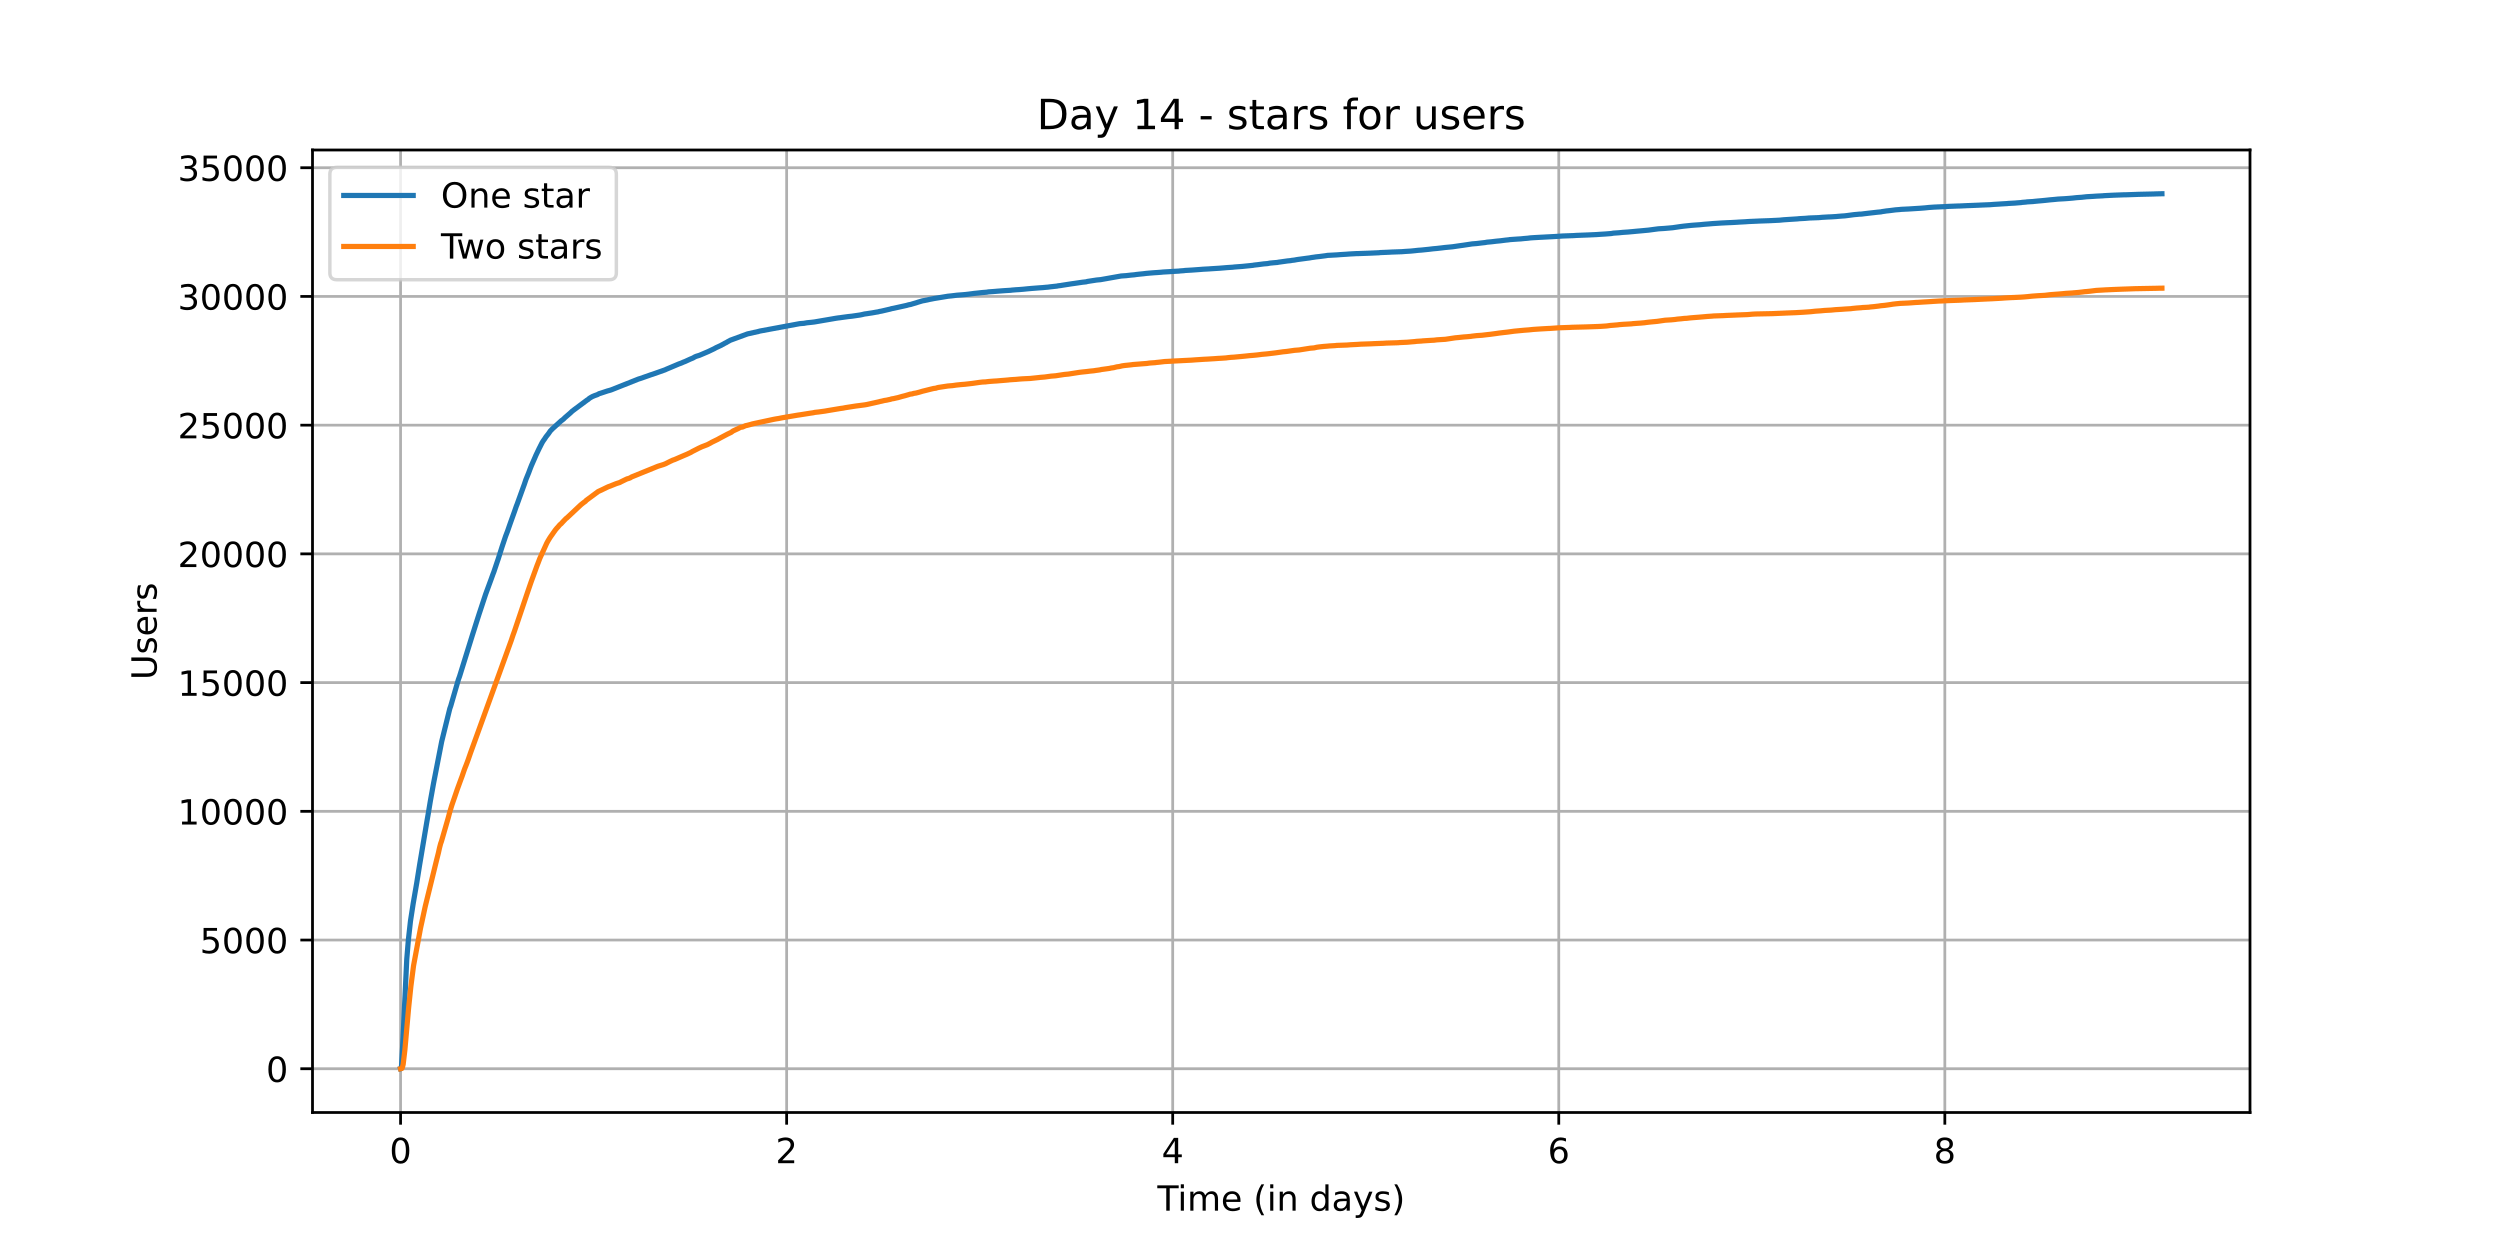 <?xml version="1.0" encoding="utf-8" standalone="no"?>
<!DOCTYPE svg PUBLIC "-//W3C//DTD SVG 1.1//EN"
  "http://www.w3.org/Graphics/SVG/1.1/DTD/svg11.dtd">
<!-- Created with matplotlib (https://matplotlib.org/) -->
<svg height="360pt" version="1.1" viewBox="0 0 720 360" width="720pt" xmlns="http://www.w3.org/2000/svg" xmlns:xlink="http://www.w3.org/1999/xlink">
 <defs>
  <style type="text/css">*{stroke-linecap:butt;stroke-linejoin:round;}</style>
 </defs>
 <g id="figure_1">
  <g id="patch_1">
   <path d="M 0 360 
L 720 360 
L 720 0 
L 0 0 
z
" style="fill:#ffffff;"/>
  </g>
  <g id="axes_1">
   <g id="patch_2">
    <path d="M 90 320.4 
L 648 320.4 
L 648 43.2 
L 90 43.2 
z
" style="fill:#ffffff;"/>
   </g>
   <g id="matplotlib.axis_1">
    <g id="xtick_1">
     <g id="line2d_1">
      <path clip-path="url(#pa6fd922690)" d="M 115.364 320.4 
L 115.364 43.2 
" style="fill:none;stroke:#b0b0b0;stroke-linecap:square;stroke-width:0.8;"/>
     </g>
     <g id="line2d_2">
      <defs>
       <path d="M 0 0 
L 0 3.5 
" id="mff849e8f17" style="stroke:#000000;stroke-width:0.8;"/>
      </defs>
      <g>
       <use style="stroke:#000000;stroke-width:0.8;" x="115.364" xlink:href="#mff849e8f17" y="320.4"/>
      </g>
     </g>
     <g id="text_1">
      <!-- 0 -->
      <g transform="translate(112.182 334.998)scale(0.1 -0.1)">
       <defs>
        <path d="M 31.781 66.406 
Q 24.172 66.406 20.328 58.906 
Q 16.5 51.422 16.5 36.375 
Q 16.5 21.391 20.328 13.891 
Q 24.172 6.391 31.781 6.391 
Q 39.453 6.391 43.281 13.891 
Q 47.125 21.391 47.125 36.375 
Q 47.125 51.422 43.281 58.906 
Q 39.453 66.406 31.781 66.406 
z
M 31.781 74.219 
Q 44.047 74.219 50.516 64.516 
Q 56.984 54.828 56.984 36.375 
Q 56.984 17.969 50.516 8.266 
Q 44.047 -1.422 31.781 -1.422 
Q 19.531 -1.422 13.062 8.266 
Q 6.594 17.969 6.594 36.375 
Q 6.594 54.828 13.062 64.516 
Q 19.531 74.219 31.781 74.219 
z
" id="DejaVuSans-48"/>
       </defs>
       <use xlink:href="#DejaVuSans-48"/>
      </g>
     </g>
    </g>
    <g id="xtick_2">
     <g id="line2d_3">
      <path clip-path="url(#pa6fd922690)" d="M 226.551 320.4 
L 226.551 43.2 
" style="fill:none;stroke:#b0b0b0;stroke-linecap:square;stroke-width:0.8;"/>
     </g>
     <g id="line2d_4">
      <g>
       <use style="stroke:#000000;stroke-width:0.8;" x="226.551" xlink:href="#mff849e8f17" y="320.4"/>
      </g>
     </g>
     <g id="text_2">
      <!-- 2 -->
      <g transform="translate(223.369 334.998)scale(0.1 -0.1)">
       <defs>
        <path d="M 19.188 8.297 
L 53.609 8.297 
L 53.609 0 
L 7.328 0 
L 7.328 8.297 
Q 12.938 14.109 22.625 23.891 
Q 32.328 33.688 34.812 36.531 
Q 39.547 41.844 41.422 45.531 
Q 43.312 49.219 43.312 52.781 
Q 43.312 58.594 39.234 62.25 
Q 35.156 65.922 28.609 65.922 
Q 23.969 65.922 18.812 64.312 
Q 13.672 62.703 7.812 59.422 
L 7.812 69.391 
Q 13.766 71.781 18.938 73 
Q 24.125 74.219 28.422 74.219 
Q 39.75 74.219 46.484 68.547 
Q 53.219 62.891 53.219 53.422 
Q 53.219 48.922 51.531 44.891 
Q 49.859 40.875 45.406 35.406 
Q 44.188 33.984 37.641 27.219 
Q 31.109 20.453 19.188 8.297 
z
" id="DejaVuSans-50"/>
       </defs>
       <use xlink:href="#DejaVuSans-50"/>
      </g>
     </g>
    </g>
    <g id="xtick_3">
     <g id="line2d_5">
      <path clip-path="url(#pa6fd922690)" d="M 337.737 320.4 
L 337.737 43.2 
" style="fill:none;stroke:#b0b0b0;stroke-linecap:square;stroke-width:0.8;"/>
     </g>
     <g id="line2d_6">
      <g>
       <use style="stroke:#000000;stroke-width:0.8;" x="337.737" xlink:href="#mff849e8f17" y="320.4"/>
      </g>
     </g>
     <g id="text_3">
      <!-- 4 -->
      <g transform="translate(334.556 334.998)scale(0.1 -0.1)">
       <defs>
        <path d="M 37.797 64.312 
L 12.891 25.391 
L 37.797 25.391 
z
M 35.203 72.906 
L 47.609 72.906 
L 47.609 25.391 
L 58.016 25.391 
L 58.016 17.188 
L 47.609 17.188 
L 47.609 0 
L 37.797 0 
L 37.797 17.188 
L 4.891 17.188 
L 4.891 26.703 
z
" id="DejaVuSans-52"/>
       </defs>
       <use xlink:href="#DejaVuSans-52"/>
      </g>
     </g>
    </g>
    <g id="xtick_4">
     <g id="line2d_7">
      <path clip-path="url(#pa6fd922690)" d="M 448.924 320.4 
L 448.924 43.2 
" style="fill:none;stroke:#b0b0b0;stroke-linecap:square;stroke-width:0.8;"/>
     </g>
     <g id="line2d_8">
      <g>
       <use style="stroke:#000000;stroke-width:0.8;" x="448.924" xlink:href="#mff849e8f17" y="320.4"/>
      </g>
     </g>
     <g id="text_4">
      <!-- 6 -->
      <g transform="translate(445.743 334.998)scale(0.1 -0.1)">
       <defs>
        <path d="M 33.016 40.375 
Q 26.375 40.375 22.484 35.828 
Q 18.609 31.297 18.609 23.391 
Q 18.609 15.531 22.484 10.953 
Q 26.375 6.391 33.016 6.391 
Q 39.656 6.391 43.531 10.953 
Q 47.406 15.531 47.406 23.391 
Q 47.406 31.297 43.531 35.828 
Q 39.656 40.375 33.016 40.375 
z
M 52.594 71.297 
L 52.594 62.312 
Q 48.875 64.062 45.094 64.984 
Q 41.312 65.922 37.594 65.922 
Q 27.828 65.922 22.672 59.328 
Q 17.531 52.734 16.797 39.406 
Q 19.672 43.656 24.016 45.922 
Q 28.375 48.188 33.594 48.188 
Q 44.578 48.188 50.953 41.516 
Q 57.328 34.859 57.328 23.391 
Q 57.328 12.156 50.688 5.359 
Q 44.047 -1.422 33.016 -1.422 
Q 20.359 -1.422 13.672 8.266 
Q 6.984 17.969 6.984 36.375 
Q 6.984 53.656 15.188 63.938 
Q 23.391 74.219 37.203 74.219 
Q 40.922 74.219 44.703 73.484 
Q 48.484 72.75 52.594 71.297 
z
" id="DejaVuSans-54"/>
       </defs>
       <use xlink:href="#DejaVuSans-54"/>
      </g>
     </g>
    </g>
    <g id="xtick_5">
     <g id="line2d_9">
      <path clip-path="url(#pa6fd922690)" d="M 560.111 320.4 
L 560.111 43.2 
" style="fill:none;stroke:#b0b0b0;stroke-linecap:square;stroke-width:0.8;"/>
     </g>
     <g id="line2d_10">
      <g>
       <use style="stroke:#000000;stroke-width:0.8;" x="560.111" xlink:href="#mff849e8f17" y="320.4"/>
      </g>
     </g>
     <g id="text_5">
      <!-- 8 -->
      <g transform="translate(556.93 334.998)scale(0.1 -0.1)">
       <defs>
        <path d="M 31.781 34.625 
Q 24.75 34.625 20.719 30.859 
Q 16.703 27.094 16.703 20.516 
Q 16.703 13.922 20.719 10.156 
Q 24.75 6.391 31.781 6.391 
Q 38.812 6.391 42.859 10.172 
Q 46.922 13.969 46.922 20.516 
Q 46.922 27.094 42.891 30.859 
Q 38.875 34.625 31.781 34.625 
z
M 21.922 38.812 
Q 15.578 40.375 12.031 44.719 
Q 8.5 49.078 8.5 55.328 
Q 8.5 64.062 14.719 69.141 
Q 20.953 74.219 31.781 74.219 
Q 42.672 74.219 48.875 69.141 
Q 55.078 64.062 55.078 55.328 
Q 55.078 49.078 51.531 44.719 
Q 48 40.375 41.703 38.812 
Q 48.828 37.156 52.797 32.312 
Q 56.781 27.484 56.781 20.516 
Q 56.781 9.906 50.312 4.234 
Q 43.844 -1.422 31.781 -1.422 
Q 19.734 -1.422 13.25 4.234 
Q 6.781 9.906 6.781 20.516 
Q 6.781 27.484 10.781 32.312 
Q 14.797 37.156 21.922 38.812 
z
M 18.312 54.391 
Q 18.312 48.734 21.844 45.562 
Q 25.391 42.391 31.781 42.391 
Q 38.141 42.391 41.719 45.562 
Q 45.312 48.734 45.312 54.391 
Q 45.312 60.062 41.719 63.234 
Q 38.141 66.406 31.781 66.406 
Q 25.391 66.406 21.844 63.234 
Q 18.312 60.062 18.312 54.391 
z
" id="DejaVuSans-56"/>
       </defs>
       <use xlink:href="#DejaVuSans-56"/>
      </g>
     </g>
    </g>
    <g id="text_6">
     <!-- Time (in days) -->
     <g transform="translate(333.327 348.677)scale(0.1 -0.1)">
      <defs>
       <path d="M -0.297 72.906 
L 61.375 72.906 
L 61.375 64.594 
L 35.5 64.594 
L 35.5 0 
L 25.594 0 
L 25.594 64.594 
L -0.297 64.594 
z
" id="DejaVuSans-84"/>
       <path d="M 9.422 54.688 
L 18.406 54.688 
L 18.406 0 
L 9.422 0 
z
M 9.422 75.984 
L 18.406 75.984 
L 18.406 64.594 
L 9.422 64.594 
z
" id="DejaVuSans-105"/>
       <path d="M 52 44.188 
Q 55.375 50.25 60.062 53.125 
Q 64.75 56 71.094 56 
Q 79.641 56 84.281 50.016 
Q 88.922 44.047 88.922 33.016 
L 88.922 0 
L 79.891 0 
L 79.891 32.719 
Q 79.891 40.578 77.094 44.375 
Q 74.312 48.188 68.609 48.188 
Q 61.625 48.188 57.562 43.547 
Q 53.516 38.922 53.516 30.906 
L 53.516 0 
L 44.484 0 
L 44.484 32.719 
Q 44.484 40.625 41.703 44.406 
Q 38.922 48.188 33.109 48.188 
Q 26.219 48.188 22.156 43.531 
Q 18.109 38.875 18.109 30.906 
L 18.109 0 
L 9.078 0 
L 9.078 54.688 
L 18.109 54.688 
L 18.109 46.188 
Q 21.188 51.219 25.484 53.609 
Q 29.781 56 35.688 56 
Q 41.656 56 45.828 52.969 
Q 50 49.953 52 44.188 
z
" id="DejaVuSans-109"/>
       <path d="M 56.203 29.594 
L 56.203 25.203 
L 14.891 25.203 
Q 15.484 15.922 20.484 11.062 
Q 25.484 6.203 34.422 6.203 
Q 39.594 6.203 44.453 7.469 
Q 49.312 8.734 54.109 11.281 
L 54.109 2.781 
Q 49.266 0.734 44.188 -0.344 
Q 39.109 -1.422 33.891 -1.422 
Q 20.797 -1.422 13.156 6.188 
Q 5.516 13.812 5.516 26.812 
Q 5.516 40.234 12.766 48.109 
Q 20.016 56 32.328 56 
Q 43.359 56 49.781 48.891 
Q 56.203 41.797 56.203 29.594 
z
M 47.219 32.234 
Q 47.125 39.594 43.094 43.984 
Q 39.062 48.391 32.422 48.391 
Q 24.906 48.391 20.391 44.141 
Q 15.875 39.891 15.188 32.172 
z
" id="DejaVuSans-101"/>
       <path id="DejaVuSans-32"/>
       <path d="M 31 75.875 
Q 24.469 64.656 21.281 53.656 
Q 18.109 42.672 18.109 31.391 
Q 18.109 20.125 21.312 9.062 
Q 24.516 -2 31 -13.188 
L 23.188 -13.188 
Q 15.875 -1.703 12.234 9.375 
Q 8.594 20.453 8.594 31.391 
Q 8.594 42.281 12.203 53.312 
Q 15.828 64.359 23.188 75.875 
z
" id="DejaVuSans-40"/>
       <path d="M 54.891 33.016 
L 54.891 0 
L 45.906 0 
L 45.906 32.719 
Q 45.906 40.484 42.875 44.328 
Q 39.844 48.188 33.797 48.188 
Q 26.516 48.188 22.312 43.547 
Q 18.109 38.922 18.109 30.906 
L 18.109 0 
L 9.078 0 
L 9.078 54.688 
L 18.109 54.688 
L 18.109 46.188 
Q 21.344 51.125 25.703 53.562 
Q 30.078 56 35.797 56 
Q 45.219 56 50.047 50.172 
Q 54.891 44.344 54.891 33.016 
z
" id="DejaVuSans-110"/>
       <path d="M 45.406 46.391 
L 45.406 75.984 
L 54.391 75.984 
L 54.391 0 
L 45.406 0 
L 45.406 8.203 
Q 42.578 3.328 38.25 0.953 
Q 33.938 -1.422 27.875 -1.422 
Q 17.969 -1.422 11.734 6.484 
Q 5.516 14.406 5.516 27.297 
Q 5.516 40.188 11.734 48.094 
Q 17.969 56 27.875 56 
Q 33.938 56 38.25 53.625 
Q 42.578 51.266 45.406 46.391 
z
M 14.797 27.297 
Q 14.797 17.391 18.875 11.75 
Q 22.953 6.109 30.078 6.109 
Q 37.203 6.109 41.297 11.75 
Q 45.406 17.391 45.406 27.297 
Q 45.406 37.203 41.297 42.844 
Q 37.203 48.484 30.078 48.484 
Q 22.953 48.484 18.875 42.844 
Q 14.797 37.203 14.797 27.297 
z
" id="DejaVuSans-100"/>
       <path d="M 34.281 27.484 
Q 23.391 27.484 19.188 25 
Q 14.984 22.516 14.984 16.5 
Q 14.984 11.719 18.141 8.906 
Q 21.297 6.109 26.703 6.109 
Q 34.188 6.109 38.703 11.406 
Q 43.219 16.703 43.219 25.484 
L 43.219 27.484 
z
M 52.203 31.203 
L 52.203 0 
L 43.219 0 
L 43.219 8.297 
Q 40.141 3.328 35.547 0.953 
Q 30.953 -1.422 24.312 -1.422 
Q 15.922 -1.422 10.953 3.297 
Q 6 8.016 6 15.922 
Q 6 25.141 12.172 29.828 
Q 18.359 34.516 30.609 34.516 
L 43.219 34.516 
L 43.219 35.406 
Q 43.219 41.609 39.141 45 
Q 35.062 48.391 27.688 48.391 
Q 23 48.391 18.547 47.266 
Q 14.109 46.141 10.016 43.891 
L 10.016 52.203 
Q 14.938 54.109 19.578 55.047 
Q 24.219 56 28.609 56 
Q 40.484 56 46.344 49.844 
Q 52.203 43.703 52.203 31.203 
z
" id="DejaVuSans-97"/>
       <path d="M 32.172 -5.078 
Q 28.375 -14.844 24.75 -17.812 
Q 21.141 -20.797 15.094 -20.797 
L 7.906 -20.797 
L 7.906 -13.281 
L 13.188 -13.281 
Q 16.891 -13.281 18.938 -11.516 
Q 21 -9.766 23.484 -3.219 
L 25.094 0.875 
L 2.984 54.688 
L 12.5 54.688 
L 29.594 11.922 
L 46.688 54.688 
L 56.203 54.688 
z
" id="DejaVuSans-121"/>
       <path d="M 44.281 53.078 
L 44.281 44.578 
Q 40.484 46.531 36.375 47.5 
Q 32.281 48.484 27.875 48.484 
Q 21.188 48.484 17.844 46.438 
Q 14.5 44.391 14.5 40.281 
Q 14.5 37.156 16.891 35.375 
Q 19.281 33.594 26.516 31.984 
L 29.594 31.297 
Q 39.156 29.25 43.188 25.516 
Q 47.219 21.781 47.219 15.094 
Q 47.219 7.469 41.188 3.016 
Q 35.156 -1.422 24.609 -1.422 
Q 20.219 -1.422 15.453 -0.562 
Q 10.688 0.297 5.422 2 
L 5.422 11.281 
Q 10.406 8.688 15.234 7.391 
Q 20.062 6.109 24.812 6.109 
Q 31.156 6.109 34.562 8.281 
Q 37.984 10.453 37.984 14.406 
Q 37.984 18.062 35.516 20.016 
Q 33.062 21.969 24.703 23.781 
L 21.578 24.516 
Q 13.234 26.266 9.516 29.906 
Q 5.812 33.547 5.812 39.891 
Q 5.812 47.609 11.281 51.797 
Q 16.75 56 26.812 56 
Q 31.781 56 36.172 55.266 
Q 40.578 54.547 44.281 53.078 
z
" id="DejaVuSans-115"/>
       <path d="M 8.016 75.875 
L 15.828 75.875 
Q 23.141 64.359 26.781 53.312 
Q 30.422 42.281 30.422 31.391 
Q 30.422 20.453 26.781 9.375 
Q 23.141 -1.703 15.828 -13.188 
L 8.016 -13.188 
Q 14.5 -2 17.703 9.062 
Q 20.906 20.125 20.906 31.391 
Q 20.906 42.672 17.703 53.656 
Q 14.5 64.656 8.016 75.875 
z
" id="DejaVuSans-41"/>
      </defs>
      <use xlink:href="#DejaVuSans-84"/>
      <use x="57.959" xlink:href="#DejaVuSans-105"/>
      <use x="85.742" xlink:href="#DejaVuSans-109"/>
      <use x="183.154" xlink:href="#DejaVuSans-101"/>
      <use x="244.678" xlink:href="#DejaVuSans-32"/>
      <use x="276.465" xlink:href="#DejaVuSans-40"/>
      <use x="315.479" xlink:href="#DejaVuSans-105"/>
      <use x="343.262" xlink:href="#DejaVuSans-110"/>
      <use x="406.641" xlink:href="#DejaVuSans-32"/>
      <use x="438.428" xlink:href="#DejaVuSans-100"/>
      <use x="501.904" xlink:href="#DejaVuSans-97"/>
      <use x="563.184" xlink:href="#DejaVuSans-121"/>
      <use x="622.363" xlink:href="#DejaVuSans-115"/>
      <use x="674.463" xlink:href="#DejaVuSans-41"/>
     </g>
    </g>
   </g>
   <g id="matplotlib.axis_2">
    <g id="ytick_1">
     <g id="line2d_11">
      <path clip-path="url(#pa6fd922690)" d="M 90 307.8 
L 648 307.8 
" style="fill:none;stroke:#b0b0b0;stroke-linecap:square;stroke-width:0.8;"/>
     </g>
     <g id="line2d_12">
      <defs>
       <path d="M 0 0 
L -3.5 0 
" id="mba400c1d0f" style="stroke:#000000;stroke-width:0.8;"/>
      </defs>
      <g>
       <use style="stroke:#000000;stroke-width:0.8;" x="90" xlink:href="#mba400c1d0f" y="307.8"/>
      </g>
     </g>
     <g id="text_7">
      <!-- 0 -->
      <g transform="translate(76.638 311.599)scale(0.1 -0.1)">
       <use xlink:href="#DejaVuSans-48"/>
      </g>
     </g>
    </g>
    <g id="ytick_2">
     <g id="line2d_13">
      <path clip-path="url(#pa6fd922690)" d="M 90 270.729 
L 648 270.729 
" style="fill:none;stroke:#b0b0b0;stroke-linecap:square;stroke-width:0.8;"/>
     </g>
     <g id="line2d_14">
      <g>
       <use style="stroke:#000000;stroke-width:0.8;" x="90" xlink:href="#mba400c1d0f" y="270.729"/>
      </g>
     </g>
     <g id="text_8">
      <!-- 5000 -->
      <g transform="translate(57.55 274.528)scale(0.1 -0.1)">
       <defs>
        <path d="M 10.797 72.906 
L 49.516 72.906 
L 49.516 64.594 
L 19.828 64.594 
L 19.828 46.734 
Q 21.969 47.469 24.109 47.828 
Q 26.266 48.188 28.422 48.188 
Q 40.625 48.188 47.75 41.5 
Q 54.891 34.812 54.891 23.391 
Q 54.891 11.625 47.562 5.094 
Q 40.234 -1.422 26.906 -1.422 
Q 22.312 -1.422 17.547 -0.641 
Q 12.797 0.141 7.719 1.703 
L 7.719 11.625 
Q 12.109 9.234 16.797 8.062 
Q 21.484 6.891 26.703 6.891 
Q 35.156 6.891 40.078 11.328 
Q 45.016 15.766 45.016 23.391 
Q 45.016 31 40.078 35.438 
Q 35.156 39.891 26.703 39.891 
Q 22.75 39.891 18.812 39.016 
Q 14.891 38.141 10.797 36.281 
z
" id="DejaVuSans-53"/>
       </defs>
       <use xlink:href="#DejaVuSans-53"/>
       <use x="63.623" xlink:href="#DejaVuSans-48"/>
       <use x="127.246" xlink:href="#DejaVuSans-48"/>
       <use x="190.869" xlink:href="#DejaVuSans-48"/>
      </g>
     </g>
    </g>
    <g id="ytick_3">
     <g id="line2d_15">
      <path clip-path="url(#pa6fd922690)" d="M 90 233.658 
L 648 233.658 
" style="fill:none;stroke:#b0b0b0;stroke-linecap:square;stroke-width:0.8;"/>
     </g>
     <g id="line2d_16">
      <g>
       <use style="stroke:#000000;stroke-width:0.8;" x="90" xlink:href="#mba400c1d0f" y="233.658"/>
      </g>
     </g>
     <g id="text_9">
      <!-- 10000 -->
      <g transform="translate(51.188 237.458)scale(0.1 -0.1)">
       <defs>
        <path d="M 12.406 8.297 
L 28.516 8.297 
L 28.516 63.922 
L 10.984 60.406 
L 10.984 69.391 
L 28.422 72.906 
L 38.281 72.906 
L 38.281 8.297 
L 54.391 8.297 
L 54.391 0 
L 12.406 0 
z
" id="DejaVuSans-49"/>
       </defs>
       <use xlink:href="#DejaVuSans-49"/>
       <use x="63.623" xlink:href="#DejaVuSans-48"/>
       <use x="127.246" xlink:href="#DejaVuSans-48"/>
       <use x="190.869" xlink:href="#DejaVuSans-48"/>
       <use x="254.492" xlink:href="#DejaVuSans-48"/>
      </g>
     </g>
    </g>
    <g id="ytick_4">
     <g id="line2d_17">
      <path clip-path="url(#pa6fd922690)" d="M 90 196.588 
L 648 196.588 
" style="fill:none;stroke:#b0b0b0;stroke-linecap:square;stroke-width:0.8;"/>
     </g>
     <g id="line2d_18">
      <g>
       <use style="stroke:#000000;stroke-width:0.8;" x="90" xlink:href="#mba400c1d0f" y="196.588"/>
      </g>
     </g>
     <g id="text_10">
      <!-- 15000 -->
      <g transform="translate(51.188 200.387)scale(0.1 -0.1)">
       <use xlink:href="#DejaVuSans-49"/>
       <use x="63.623" xlink:href="#DejaVuSans-53"/>
       <use x="127.246" xlink:href="#DejaVuSans-48"/>
       <use x="190.869" xlink:href="#DejaVuSans-48"/>
       <use x="254.492" xlink:href="#DejaVuSans-48"/>
      </g>
     </g>
    </g>
    <g id="ytick_5">
     <g id="line2d_19">
      <path clip-path="url(#pa6fd922690)" d="M 90 159.517 
L 648 159.517 
" style="fill:none;stroke:#b0b0b0;stroke-linecap:square;stroke-width:0.8;"/>
     </g>
     <g id="line2d_20">
      <g>
       <use style="stroke:#000000;stroke-width:0.8;" x="90" xlink:href="#mba400c1d0f" y="159.517"/>
      </g>
     </g>
     <g id="text_11">
      <!-- 20000 -->
      <g transform="translate(51.188 163.316)scale(0.1 -0.1)">
       <use xlink:href="#DejaVuSans-50"/>
       <use x="63.623" xlink:href="#DejaVuSans-48"/>
       <use x="127.246" xlink:href="#DejaVuSans-48"/>
       <use x="190.869" xlink:href="#DejaVuSans-48"/>
       <use x="254.492" xlink:href="#DejaVuSans-48"/>
      </g>
     </g>
    </g>
    <g id="ytick_6">
     <g id="line2d_21">
      <path clip-path="url(#pa6fd922690)" d="M 90 122.446 
L 648 122.446 
" style="fill:none;stroke:#b0b0b0;stroke-linecap:square;stroke-width:0.8;"/>
     </g>
     <g id="line2d_22">
      <g>
       <use style="stroke:#000000;stroke-width:0.8;" x="90" xlink:href="#mba400c1d0f" y="122.446"/>
      </g>
     </g>
     <g id="text_12">
      <!-- 25000 -->
      <g transform="translate(51.188 126.245)scale(0.1 -0.1)">
       <use xlink:href="#DejaVuSans-50"/>
       <use x="63.623" xlink:href="#DejaVuSans-53"/>
       <use x="127.246" xlink:href="#DejaVuSans-48"/>
       <use x="190.869" xlink:href="#DejaVuSans-48"/>
       <use x="254.492" xlink:href="#DejaVuSans-48"/>
      </g>
     </g>
    </g>
    <g id="ytick_7">
     <g id="line2d_23">
      <path clip-path="url(#pa6fd922690)" d="M 90 85.375 
L 648 85.375 
" style="fill:none;stroke:#b0b0b0;stroke-linecap:square;stroke-width:0.8;"/>
     </g>
     <g id="line2d_24">
      <g>
       <use style="stroke:#000000;stroke-width:0.8;" x="90" xlink:href="#mba400c1d0f" y="85.375"/>
      </g>
     </g>
     <g id="text_13">
      <!-- 30000 -->
      <g transform="translate(51.188 89.174)scale(0.1 -0.1)">
       <defs>
        <path d="M 40.578 39.312 
Q 47.656 37.797 51.625 33 
Q 55.609 28.219 55.609 21.188 
Q 55.609 10.406 48.188 4.484 
Q 40.766 -1.422 27.094 -1.422 
Q 22.516 -1.422 17.656 -0.516 
Q 12.797 0.391 7.625 2.203 
L 7.625 11.719 
Q 11.719 9.328 16.594 8.109 
Q 21.484 6.891 26.812 6.891 
Q 36.078 6.891 40.938 10.547 
Q 45.797 14.203 45.797 21.188 
Q 45.797 27.641 41.281 31.266 
Q 36.766 34.906 28.719 34.906 
L 20.219 34.906 
L 20.219 43.016 
L 29.109 43.016 
Q 36.375 43.016 40.234 45.922 
Q 44.094 48.828 44.094 54.297 
Q 44.094 59.906 40.109 62.906 
Q 36.141 65.922 28.719 65.922 
Q 24.656 65.922 20.016 65.031 
Q 15.375 64.156 9.812 62.312 
L 9.812 71.094 
Q 15.438 72.656 20.344 73.438 
Q 25.25 74.219 29.594 74.219 
Q 40.828 74.219 47.359 69.109 
Q 53.906 64.016 53.906 55.328 
Q 53.906 49.266 50.438 45.094 
Q 46.969 40.922 40.578 39.312 
z
" id="DejaVuSans-51"/>
       </defs>
       <use xlink:href="#DejaVuSans-51"/>
       <use x="63.623" xlink:href="#DejaVuSans-48"/>
       <use x="127.246" xlink:href="#DejaVuSans-48"/>
       <use x="190.869" xlink:href="#DejaVuSans-48"/>
       <use x="254.492" xlink:href="#DejaVuSans-48"/>
      </g>
     </g>
    </g>
    <g id="ytick_8">
     <g id="line2d_25">
      <path clip-path="url(#pa6fd922690)" d="M 90 48.304 
L 648 48.304 
" style="fill:none;stroke:#b0b0b0;stroke-linecap:square;stroke-width:0.8;"/>
     </g>
     <g id="line2d_26">
      <g>
       <use style="stroke:#000000;stroke-width:0.8;" x="90" xlink:href="#mba400c1d0f" y="48.304"/>
      </g>
     </g>
     <g id="text_14">
      <!-- 35000 -->
      <g transform="translate(51.188 52.103)scale(0.1 -0.1)">
       <use xlink:href="#DejaVuSans-51"/>
       <use x="63.623" xlink:href="#DejaVuSans-53"/>
       <use x="127.246" xlink:href="#DejaVuSans-48"/>
       <use x="190.869" xlink:href="#DejaVuSans-48"/>
       <use x="254.492" xlink:href="#DejaVuSans-48"/>
      </g>
     </g>
    </g>
    <g id="text_15">
     <!-- Users -->
     <g transform="translate(45.108 195.801)rotate(-90)scale(0.1 -0.1)">
      <defs>
       <path d="M 8.688 72.906 
L 18.609 72.906 
L 18.609 28.609 
Q 18.609 16.891 22.844 11.734 
Q 27.094 6.594 36.625 6.594 
Q 46.094 6.594 50.344 11.734 
Q 54.594 16.891 54.594 28.609 
L 54.594 72.906 
L 64.5 72.906 
L 64.5 27.391 
Q 64.5 13.141 57.438 5.859 
Q 50.391 -1.422 36.625 -1.422 
Q 22.797 -1.422 15.734 5.859 
Q 8.688 13.141 8.688 27.391 
z
" id="DejaVuSans-85"/>
       <path d="M 41.109 46.297 
Q 39.594 47.172 37.812 47.578 
Q 36.031 48 33.891 48 
Q 26.266 48 22.188 43.047 
Q 18.109 38.094 18.109 28.812 
L 18.109 0 
L 9.078 0 
L 9.078 54.688 
L 18.109 54.688 
L 18.109 46.188 
Q 20.953 51.172 25.484 53.578 
Q 30.031 56 36.531 56 
Q 37.453 56 38.578 55.875 
Q 39.703 55.766 41.062 55.516 
z
" id="DejaVuSans-114"/>
      </defs>
      <use xlink:href="#DejaVuSans-85"/>
      <use x="73.193" xlink:href="#DejaVuSans-115"/>
      <use x="125.293" xlink:href="#DejaVuSans-101"/>
      <use x="186.816" xlink:href="#DejaVuSans-114"/>
      <use x="227.93" xlink:href="#DejaVuSans-115"/>
     </g>
    </g>
   </g>
   <g id="line2d_27">
    <path clip-path="url(#pa6fd922690)" d="M 115.364 307.8 
L 115.501 307.763 
L 115.616 307.303 
L 115.922 301.958 
L 117.147 276.282 
L 117.605 270.744 
L 118.217 265.258 
L 118.984 260.29 
L 120.016 254.307 
L 120.858 249.035 
L 122.924 236.713 
L 123.383 234.066 
L 123.919 230.826 
L 124.875 225.525 
L 127.209 213.544 
L 129.543 204.083 
L 129.811 203.327 
L 131.878 196.195 
L 132.031 195.668 
L 132.337 194.845 
L 136.053 182.894 
L 136.588 181.211 
L 137.277 179.031 
L 138.042 176.643 
L 138.271 175.961 
L 139.879 171.083 
L 141.409 166.923 
L 141.983 165.329 
L 142.213 164.744 
L 143.246 161.667 
L 143.476 161.007 
L 144.585 157.493 
L 145.618 154.416 
L 146.154 153.015 
L 146.843 151.035 
L 147.187 150.064 
L 148.182 147.291 
L 148.756 145.63 
L 148.833 145.482 
L 150.785 140.084 
L 150.976 139.565 
L 151.473 138.09 
L 152.239 136.214 
L 152.659 135.08 
L 153.042 134.108 
L 154.114 131.662 
L 154.344 131.12 
L 155.3 129.119 
L 155.415 128.896 
L 156.142 127.458 
L 156.525 126.857 
L 156.793 126.494 
L 157.252 125.79 
L 157.903 124.974 
L 158.515 124.092 
L 159.051 123.543 
L 161.692 121.134 
L 161.922 120.993 
L 162.381 120.607 
L 162.648 120.325 
L 164.141 119.035 
L 164.447 118.754 
L 164.792 118.42 
L 165.481 117.901 
L 169.039 115.254 
L 169.383 115.039 
L 169.727 114.728 
L 170.225 114.424 
L 170.608 114.209 
L 171.297 113.92 
L 172.025 113.668 
L 172.56 113.371 
L 172.904 113.275 
L 175.008 112.578 
L 175.353 112.489 
L 175.775 112.37 
L 176.082 112.266 
L 183.742 109.219 
L 184.009 109.123 
L 184.354 109.026 
L 187.568 107.899 
L 187.912 107.796 
L 191.547 106.513 
L 191.929 106.328 
L 192.656 106.024 
L 195.372 104.874 
L 195.717 104.741 
L 196.023 104.637 
L 196.482 104.452 
L 196.674 104.348 
L 197.285 104.118 
L 198.854 103.399 
L 199.084 103.31 
L 199.581 103.102 
L 200.117 102.784 
L 200.499 102.62 
L 201.456 102.324 
L 203.982 101.249 
L 204.441 101.026 
L 205.666 100.441 
L 206.278 100.1 
L 206.699 99.914 
L 207.733 99.432 
L 207.963 99.284 
L 208.23 99.165 
L 208.498 99.002 
L 208.881 98.787 
L 209.111 98.691 
L 209.493 98.454 
L 209.762 98.305 
L 210.336 97.987 
L 215.273 96.17 
L 218.412 95.466 
L 218.832 95.347 
L 230.311 93.212 
L 231.611 93.108 
L 231.841 93.056 
L 232.453 92.952 
L 233.639 92.834 
L 234.519 92.73 
L 239.799 91.825 
L 240.334 91.729 
L 240.832 91.647 
L 241.482 91.551 
L 241.865 91.514 
L 242.554 91.41 
L 244.313 91.173 
L 245.308 91.069 
L 247.644 90.728 
L 248.18 90.624 
L 248.983 90.432 
L 249.749 90.328 
L 250.246 90.246 
L 250.972 90.142 
L 251.241 90.098 
L 251.815 89.994 
L 252.312 89.905 
L 252.886 89.816 
L 253.307 89.698 
L 253.843 89.609 
L 256.445 89.001 
L 256.752 88.897 
L 257.326 88.793 
L 261.116 87.955 
L 261.422 87.859 
L 261.767 87.77 
L 262.303 87.673 
L 262.762 87.525 
L 263.871 87.206 
L 264.407 87.021 
L 265.708 86.636 
L 266.244 86.547 
L 266.589 86.472 
L 267.087 86.376 
L 267.775 86.213 
L 268.35 86.109 
L 268.962 85.983 
L 273.057 85.308 
L 274.09 85.205 
L 275.659 85.012 
L 277.037 84.908 
L 278.07 84.819 
L 278.989 84.715 
L 279.256 84.678 
L 280.059 84.574 
L 280.519 84.508 
L 281.551 84.404 
L 282.89 84.256 
L 284.192 84.152 
L 284.689 84.063 
L 286.143 83.959 
L 287.177 83.87 
L 288.518 83.766 
L 289.436 83.699 
L 291.121 83.596 
L 291.389 83.551 
L 292.651 83.447 
L 293.455 83.403 
L 294.717 83.299 
L 295.942 83.173 
L 297.128 83.069 
L 298.085 82.995 
L 299.424 82.891 
L 300.304 82.832 
L 301.375 82.728 
L 301.681 82.713 
L 302.446 82.61 
L 303.785 82.461 
L 304.474 82.387 
L 304.666 82.328 
L 305.546 82.224 
L 305.852 82.165 
L 308.607 81.735 
L 309.372 81.631 
L 311.782 81.275 
L 312.777 81.171 
L 313.198 81.053 
L 315.839 80.645 
L 316.949 80.541 
L 322.883 79.488 
L 324.338 79.384 
L 325.639 79.236 
L 326.711 79.14 
L 327.169 79.066 
L 328.088 78.962 
L 329.274 78.843 
L 330.116 78.739 
L 331.187 78.643 
L 332.488 78.539 
L 333.329 78.487 
L 334.554 78.391 
L 334.936 78.346 
L 336.772 78.243 
L 337.69 78.176 
L 339.565 78.072 
L 339.794 78.035 
L 340.98 77.946 
L 341.287 77.894 
L 343.123 77.79 
L 344.041 77.724 
L 345.457 77.62 
L 346.452 77.538 
L 348.25 77.442 
L 348.594 77.412 
L 350.239 77.308 
L 351.08 77.257 
L 352.381 77.153 
L 353.416 77.064 
L 355.022 76.96 
L 355.482 76.901 
L 356.859 76.797 
L 357.777 76.73 
L 358.772 76.626 
L 359.957 76.508 
L 360.876 76.411 
L 361.182 76.345 
L 362.138 76.241 
L 363.936 76.004 
L 365.084 75.907 
L 365.696 75.781 
L 366.844 75.67 
L 367.915 75.581 
L 368.183 75.514 
L 368.643 75.455 
L 370.787 75.151 
L 371.705 75.062 
L 372.012 74.995 
L 372.815 74.899 
L 373.428 74.78 
L 374.078 74.684 
L 374.538 74.625 
L 376.414 74.372 
L 377.18 74.276 
L 377.715 74.172 
L 378.481 74.068 
L 378.978 73.987 
L 379.974 73.883 
L 381.735 73.653 
L 382.347 73.55 
L 383.113 73.512 
L 385.026 73.409 
L 386.021 73.327 
L 387.705 73.223 
L 388.661 73.149 
L 390.574 73.045 
L 391.225 73.031 
L 394.094 72.927 
L 394.822 72.897 
L 397.118 72.793 
L 397.539 72.741 
L 399.987 72.638 
L 400.79 72.593 
L 403.698 72.489 
L 404.655 72.415 
L 406.338 72.311 
L 407.562 72.185 
L 408.481 72.082 
L 409.361 72.022 
L 410.356 71.918 
L 411.58 71.792 
L 412.345 71.696 
L 412.727 71.651 
L 413.875 71.548 
L 415.291 71.385 
L 416.132 71.281 
L 417.242 71.177 
L 418.313 71.073 
L 420.61 70.74 
L 421.375 70.636 
L 423.977 70.243 
L 425.278 70.139 
L 426.808 69.954 
L 427.727 69.85 
L 428.262 69.746 
L 429.448 69.642 
L 430.979 69.457 
L 432.089 69.353 
L 433.657 69.153 
L 434.537 69.064 
L 434.767 69.012 
L 435.685 68.945 
L 437.177 68.842 
L 437.98 68.797 
L 438.975 68.693 
L 439.969 68.612 
L 440.773 68.508 
L 441.653 68.449 
L 443.49 68.345 
L 444.255 68.308 
L 446.015 68.211 
L 446.359 68.196 
L 448.119 68.1 
L 448.502 68.07 
L 449.956 67.974 
L 450.261 67.959 
L 453.169 67.855 
L 454.049 67.796 
L 456.765 67.692 
L 457.492 67.663 
L 459.788 67.559 
L 460.706 67.492 
L 462.39 67.388 
L 462.734 67.359 
L 464.073 67.255 
L 464.647 67.144 
L 466.215 67.04 
L 467.402 66.921 
L 468.856 66.825 
L 469.085 66.803 
L 470.233 66.699 
L 471.38 66.588 
L 472.567 66.484 
L 473.676 66.38 
L 474.785 66.276 
L 476.66 66.024 
L 477.349 65.935 
L 477.617 65.898 
L 479.186 65.802 
L 479.569 65.772 
L 480.602 65.683 
L 481.749 65.579 
L 484.085 65.238 
L 484.888 65.134 
L 486.151 65.001 
L 487.183 64.897 
L 488.14 64.823 
L 489.594 64.719 
L 490.818 64.593 
L 492.157 64.489 
L 493.228 64.393 
L 494.835 64.289 
L 495.715 64.23 
L 497.781 64.126 
L 498.47 64.104 
L 500.344 64 
L 500.727 63.97 
L 502.64 63.867 
L 503.558 63.8 
L 505.892 63.696 
L 506.658 63.659 
L 509.641 63.555 
L 510.407 63.518 
L 512.511 63.414 
L 513.697 63.296 
L 515.266 63.192 
L 516.107 63.14 
L 517.717 63.036 
L 518.138 62.984 
L 519.975 62.881 
L 521.046 62.784 
L 523.762 62.68 
L 524.834 62.584 
L 526.632 62.48 
L 527.32 62.458 
L 528.927 62.354 
L 529.194 62.324 
L 530.419 62.221 
L 531.26 62.169 
L 532.102 62.065 
L 533.938 61.82 
L 535.01 61.724 
L 535.431 61.679 
L 536.12 61.657 
L 536.885 61.553 
L 538.34 61.383 
L 539.258 61.279 
L 540.675 61.116 
L 541.708 61.02 
L 542.053 60.938 
L 542.78 60.834 
L 543.239 60.76 
L 544.234 60.656 
L 545.88 60.441 
L 547.105 60.345 
L 547.526 60.293 
L 549.669 60.189 
L 550.51 60.137 
L 552.118 60.033 
L 552.96 59.982 
L 554.3 59.878 
L 555.524 59.752 
L 557.016 59.648 
L 557.781 59.611 
L 560.192 59.507 
L 561.11 59.44 
L 563.788 59.337 
L 564.438 59.322 
L 566.658 59.218 
L 567.346 59.196 
L 569.871 59.092 
L 570.636 59.055 
L 573.161 58.951 
L 574.156 58.869 
L 575.877 58.766 
L 576.26 58.736 
L 578.019 58.632 
L 578.44 58.588 
L 580.353 58.484 
L 580.736 58.447 
L 582.075 58.343 
L 582.381 58.284 
L 583.491 58.195 
L 583.796 58.143 
L 585.48 58.046 
L 585.901 57.995 
L 586.973 57.891 
L 588.006 57.802 
L 589.077 57.698 
L 590.378 57.557 
L 591.565 57.453 
L 592.751 57.335 
L 594.626 57.231 
L 595.545 57.164 
L 596.808 57.06 
L 598.07 56.92 
L 599.563 56.816 
L 600.941 56.66 
L 602.778 56.556 
L 603.697 56.49 
L 605.648 56.393 
L 605.917 56.356 
L 607.983 56.252 
L 608.748 56.215 
L 611.541 56.111 
L 612.154 56.104 
L 615.138 56 
L 615.865 55.971 
L 620.264 55.867 
L 620.991 55.837 
L 622.636 55.8 
L 622.636 55.8 
" style="fill:none;stroke:#1f77b4;stroke-linecap:square;stroke-width:1.5;"/>
   </g>
   <g id="line2d_28">
    <path clip-path="url(#pa6fd922690)" d="M 115.364 307.8 
L 115.731 307.711 
L 115.884 307.422 
L 116.113 306.532 
L 116.611 302.328 
L 117.682 290.288 
L 118.332 284.075 
L 119.098 278.143 
L 121.126 267.23 
L 121.47 265.665 
L 122.465 261.061 
L 125.755 247.634 
L 126.253 245.669 
L 126.597 244.12 
L 126.902 242.956 
L 127.133 242.318 
L 128.242 238.485 
L 129.084 235.564 
L 129.543 233.829 
L 130.117 231.931 
L 130.959 229.492 
L 131.686 227.356 
L 132.184 225.992 
L 132.758 224.42 
L 133.063 223.612 
L 133.714 221.714 
L 133.905 221.203 
L 134.175 220.535 
L 134.521 219.638 
L 134.866 218.697 
L 135.556 216.702 
L 147.226 184.48 
L 147.761 182.879 
L 148.144 181.826 
L 151.856 170.809 
L 152.928 167.687 
L 154.688 162.846 
L 154.918 162.267 
L 155.339 161.163 
L 155.492 160.77 
L 157.443 156.477 
L 157.635 156.121 
L 157.826 155.773 
L 158.056 155.394 
L 158.362 154.89 
L 158.63 154.49 
L 159.013 153.956 
L 159.319 153.511 
L 159.932 152.644 
L 160.43 152.043 
L 160.621 151.858 
L 160.965 151.45 
L 161.233 151.131 
L 161.616 150.82 
L 162.036 150.36 
L 162.151 150.234 
L 162.534 149.834 
L 162.993 149.352 
L 163.223 149.196 
L 167.241 145.422 
L 167.777 144.985 
L 168.427 144.496 
L 168.542 144.444 
L 168.848 144.095 
L 172.254 141.574 
L 173.631 140.929 
L 174.817 140.351 
L 175.238 140.158 
L 175.736 139.988 
L 176.236 139.78 
L 176.926 139.506 
L 177.423 139.306 
L 177.73 139.202 
L 178.496 138.957 
L 178.842 138.764 
L 180.221 138.09 
L 180.604 137.912 
L 180.987 137.815 
L 181.484 137.63 
L 181.905 137.363 
L 189.213 134.39 
L 189.557 134.257 
L 191.049 133.797 
L 191.623 133.575 
L 193.039 132.863 
L 193.46 132.67 
L 193.766 132.522 
L 194.263 132.359 
L 197.056 131.15 
L 197.783 130.846 
L 198.969 130.29 
L 199.39 130.031 
L 200.882 129.274 
L 201.035 129.185 
L 202.145 128.666 
L 202.757 128.437 
L 203.408 128.184 
L 203.675 128.088 
L 204.403 127.71 
L 204.709 127.547 
L 204.939 127.399 
L 206.278 126.746 
L 206.661 126.561 
L 207.35 126.175 
L 209.493 125.041 
L 210.565 124.529 
L 211.139 124.107 
L 212.632 123.417 
L 213.244 123.076 
L 213.857 122.987 
L 214.737 122.594 
L 215.196 122.498 
L 216.077 122.268 
L 216.383 122.179 
L 216.651 122.097 
L 217.11 121.994 
L 222.698 120.793 
L 223.233 120.689 
L 223.807 120.592 
L 224.228 120.533 
L 224.725 120.429 
L 225.299 120.318 
L 229.737 119.562 
L 230.464 119.458 
L 233.448 118.984 
L 234.137 118.887 
L 234.749 118.754 
L 235.743 118.65 
L 237.618 118.39 
L 238.192 118.287 
L 242.094 117.634 
L 242.821 117.538 
L 243.433 117.412 
L 246.495 116.93 
L 247.338 116.826 
L 249.021 116.604 
L 249.634 116.5 
L 253.154 115.714 
L 253.422 115.632 
L 253.919 115.536 
L 254.684 115.343 
L 255.335 115.247 
L 256.024 115.091 
L 256.445 115.01 
L 256.752 114.891 
L 257.402 114.787 
L 258.129 114.617 
L 258.627 114.513 
L 259.775 114.179 
L 260.656 113.957 
L 261.69 113.653 
L 262.111 113.519 
L 262.762 113.43 
L 263.106 113.304 
L 263.795 113.2 
L 264.714 112.963 
L 265.785 112.644 
L 266.13 112.563 
L 268.082 112.073 
L 268.885 111.881 
L 269.536 111.799 
L 269.842 111.688 
L 270.263 111.584 
L 272.98 111.169 
L 274.243 111.065 
L 274.703 111.006 
L 275.391 110.902 
L 276.655 110.769 
L 277.917 110.665 
L 279.218 110.517 
L 280.098 110.413 
L 282.163 110.116 
L 283.081 110.012 
L 283.732 109.998 
L 284.498 109.901 
L 284.881 109.864 
L 286.22 109.76 
L 287.023 109.716 
L 288.212 109.612 
L 289.168 109.538 
L 290.356 109.434 
L 290.777 109.382 
L 292.154 109.286 
L 292.499 109.271 
L 293.608 109.167 
L 294.526 109.1 
L 296.707 108.997 
L 297.128 108.952 
L 298.391 108.819 
L 299.309 108.722 
L 299.577 108.685 
L 300.878 108.581 
L 302.714 108.329 
L 304.015 108.226 
L 306.541 107.84 
L 307.689 107.736 
L 310.902 107.232 
L 311.782 107.128 
L 313.007 107.002 
L 313.81 106.898 
L 314.996 106.78 
L 315.647 106.676 
L 316.107 106.617 
L 316.796 106.52 
L 317.179 106.424 
L 318.978 106.179 
L 319.59 106.09 
L 319.973 105.994 
L 320.738 105.89 
L 321.618 105.66 
L 322.385 105.556 
L 323.151 105.371 
L 323.84 105.267 
L 325.065 105.141 
L 325.984 105.037 
L 326.29 104.986 
L 327.667 104.882 
L 328.662 104.8 
L 329.924 104.704 
L 330.307 104.674 
L 330.919 104.578 
L 331.302 104.541 
L 332.679 104.444 
L 332.947 104.4 
L 333.98 104.296 
L 335.395 104.126 
L 337.423 104.022 
L 337.767 103.992 
L 339.871 103.888 
L 340.675 103.844 
L 342.779 103.74 
L 343.085 103.725 
L 344.462 103.621 
L 345.304 103.569 
L 346.834 103.466 
L 347.561 103.436 
L 349.206 103.332 
L 349.512 103.317 
L 350.927 103.214 
L 351.693 103.177 
L 353.109 103.08 
L 353.569 103.013 
L 354.563 102.91 
L 355.366 102.865 
L 356.476 102.761 
L 357.586 102.658 
L 358.657 102.554 
L 359.957 102.413 
L 360.914 102.339 
L 361.986 102.235 
L 363.516 102.042 
L 364.701 101.938 
L 365.122 101.894 
L 366.615 101.716 
L 367.457 101.612 
L 369.523 101.316 
L 370.595 101.212 
L 372.815 100.893 
L 374.155 100.789 
L 377.333 100.285 
L 378.481 100.189 
L 379.208 100.018 
L 379.936 99.914 
L 381.161 99.781 
L 382.386 99.684 
L 382.768 99.64 
L 384.529 99.536 
L 384.988 99.477 
L 387.934 99.373 
L 388.929 99.291 
L 390.957 99.188 
L 391.875 99.121 
L 394.898 99.017 
L 395.702 98.973 
L 398.381 98.869 
L 399.26 98.81 
L 402.665 98.706 
L 403.048 98.661 
L 405.343 98.557 
L 406.415 98.461 
L 407.524 98.365 
L 407.983 98.305 
L 409.437 98.216 
L 409.705 98.179 
L 410.585 98.12 
L 412.23 98.016 
L 412.996 97.979 
L 413.799 97.875 
L 414.679 97.816 
L 416.248 97.72 
L 416.706 97.653 
L 419.117 97.29 
L 420.189 97.193 
L 420.572 97.149 
L 421.567 97.045 
L 422.485 96.978 
L 423.632 96.874 
L 423.939 96.815 
L 425.278 96.659 
L 426.808 96.556 
L 428.224 96.385 
L 429.18 96.281 
L 431.055 96.029 
L 431.744 95.925 
L 433.159 95.755 
L 434.116 95.651 
L 436.067 95.384 
L 437.138 95.28 
L 437.521 95.243 
L 438.554 95.147 
L 438.937 95.11 
L 440.314 95.006 
L 441.577 94.873 
L 443.107 94.769 
L 443.949 94.717 
L 445.747 94.613 
L 446.474 94.583 
L 447.966 94.48 
L 448.922 94.406 
L 451.983 94.302 
L 452.787 94.257 
L 456.727 94.153 
L 457.416 94.131 
L 460.323 94.027 
L 461.089 93.99 
L 462.619 93.887 
L 463.001 93.842 
L 463.729 93.738 
L 464.685 93.664 
L 465.91 93.56 
L 466.369 93.494 
L 467.708 93.39 
L 468.473 93.353 
L 469.927 93.264 
L 470.233 93.212 
L 471.649 93.108 
L 472.528 93.049 
L 473.638 92.945 
L 474.135 92.871 
L 475.015 92.767 
L 476.163 92.656 
L 477.272 92.552 
L 479.569 92.218 
L 481.291 92.115 
L 482.439 92.003 
L 483.127 91.9 
L 484.161 91.811 
L 485.041 91.707 
L 485.806 91.67 
L 486.648 91.566 
L 487.681 91.477 
L 489.058 91.373 
L 489.403 91.343 
L 490.588 91.24 
L 491.66 91.143 
L 493.075 91.047 
L 493.458 91.002 
L 496.327 90.899 
L 497.169 90.847 
L 499.732 90.743 
L 500.497 90.706 
L 503.138 90.609 
L 503.482 90.587 
L 504.668 90.483 
L 505.509 90.432 
L 510.369 90.328 
L 511.096 90.298 
L 513.544 90.194 
L 514.309 90.157 
L 516.952 90.053 
L 517.258 90.039 
L 519.133 89.935 
L 520.013 89.875 
L 521.467 89.772 
L 522.806 89.623 
L 524.336 89.52 
L 525.484 89.408 
L 527.397 89.305 
L 528.582 89.186 
L 530.342 89.082 
L 531.299 89.008 
L 533.02 88.904 
L 533.48 88.838 
L 534.512 88.734 
L 534.742 88.711 
L 536.081 88.615 
L 536.311 88.578 
L 538.263 88.474 
L 538.569 88.415 
L 539.679 88.311 
L 541.019 88.155 
L 541.67 88.052 
L 542.78 87.948 
L 543.545 87.844 
L 544.004 87.777 
L 544.655 87.681 
L 545.191 87.592 
L 546.11 87.488 
L 547.258 87.377 
L 549.516 87.273 
L 550.396 87.214 
L 551.735 87.11 
L 552.463 87.08 
L 553.993 86.977 
L 554.797 86.932 
L 556.289 86.836 
L 556.672 86.806 
L 558.394 86.702 
L 559.082 86.68 
L 561.186 86.576 
L 561.913 86.547 
L 564.783 86.443 
L 565.624 86.391 
L 568.188 86.294 
L 568.532 86.28 
L 570.675 86.176 
L 571.44 86.139 
L 573.735 86.035 
L 574.538 85.99 
L 576.413 85.887 
L 577.37 85.813 
L 579.167 85.709 
L 579.856 85.686 
L 581.998 85.583 
L 582.878 85.523 
L 584.026 85.42 
L 585.289 85.286 
L 586.705 85.182 
L 587.049 85.16 
L 588.924 85.056 
L 590.417 84.871 
L 591.756 84.767 
L 592.674 84.7 
L 593.899 84.597 
L 595.047 84.485 
L 596.808 84.382 
L 597.19 84.337 
L 598.492 84.233 
L 599.755 84.092 
L 600.443 83.996 
L 600.788 83.981 
L 602.013 83.855 
L 603.697 83.64 
L 605.534 83.536 
L 606.375 83.484 
L 608.634 83.381 
L 608.94 83.366 
L 611.618 83.262 
L 612.307 83.24 
L 615.138 83.136 
L 615.75 83.129 
L 621.221 83.025 
L 621.909 83.003 
L 622.636 82.995 
L 622.636 82.995 
" style="fill:none;stroke:#ff7f0e;stroke-linecap:square;stroke-width:1.5;"/>
   </g>
   <g id="patch_3">
    <path d="M 90 320.4 
L 90 43.2 
" style="fill:none;stroke:#000000;stroke-linecap:square;stroke-linejoin:miter;stroke-width:0.8;"/>
   </g>
   <g id="patch_4">
    <path d="M 648 320.4 
L 648 43.2 
" style="fill:none;stroke:#000000;stroke-linecap:square;stroke-linejoin:miter;stroke-width:0.8;"/>
   </g>
   <g id="patch_5">
    <path d="M 90 320.4 
L 648 320.4 
" style="fill:none;stroke:#000000;stroke-linecap:square;stroke-linejoin:miter;stroke-width:0.8;"/>
   </g>
   <g id="patch_6">
    <path d="M 90 43.2 
L 648 43.2 
" style="fill:none;stroke:#000000;stroke-linecap:square;stroke-linejoin:miter;stroke-width:0.8;"/>
   </g>
   <g id="text_16">
    <!-- Day 14 - stars for users -->
    <g transform="translate(298.609 37.2)scale(0.12 -0.12)">
     <defs>
      <path d="M 19.672 64.797 
L 19.672 8.109 
L 31.594 8.109 
Q 46.688 8.109 53.688 14.938 
Q 60.688 21.781 60.688 36.531 
Q 60.688 51.172 53.688 57.984 
Q 46.688 64.797 31.594 64.797 
z
M 9.812 72.906 
L 30.078 72.906 
Q 51.266 72.906 61.172 64.094 
Q 71.094 55.281 71.094 36.531 
Q 71.094 17.672 61.125 8.828 
Q 51.172 0 30.078 0 
L 9.812 0 
z
" id="DejaVuSans-68"/>
      <path d="M 4.891 31.391 
L 31.203 31.391 
L 31.203 23.391 
L 4.891 23.391 
z
" id="DejaVuSans-45"/>
      <path d="M 18.312 70.219 
L 18.312 54.688 
L 36.812 54.688 
L 36.812 47.703 
L 18.312 47.703 
L 18.312 18.016 
Q 18.312 11.328 20.141 9.422 
Q 21.969 7.516 27.594 7.516 
L 36.812 7.516 
L 36.812 0 
L 27.594 0 
Q 17.188 0 13.234 3.875 
Q 9.281 7.766 9.281 18.016 
L 9.281 47.703 
L 2.688 47.703 
L 2.688 54.688 
L 9.281 54.688 
L 9.281 70.219 
z
" id="DejaVuSans-116"/>
      <path d="M 37.109 75.984 
L 37.109 68.5 
L 28.516 68.5 
Q 23.688 68.5 21.797 66.547 
Q 19.922 64.594 19.922 59.516 
L 19.922 54.688 
L 34.719 54.688 
L 34.719 47.703 
L 19.922 47.703 
L 19.922 0 
L 10.891 0 
L 10.891 47.703 
L 2.297 47.703 
L 2.297 54.688 
L 10.891 54.688 
L 10.891 58.5 
Q 10.891 67.625 15.141 71.797 
Q 19.391 75.984 28.609 75.984 
z
" id="DejaVuSans-102"/>
      <path d="M 30.609 48.391 
Q 23.391 48.391 19.188 42.75 
Q 14.984 37.109 14.984 27.297 
Q 14.984 17.484 19.156 11.844 
Q 23.344 6.203 30.609 6.203 
Q 37.797 6.203 41.984 11.859 
Q 46.188 17.531 46.188 27.297 
Q 46.188 37.016 41.984 42.703 
Q 37.797 48.391 30.609 48.391 
z
M 30.609 56 
Q 42.328 56 49.016 48.375 
Q 55.719 40.766 55.719 27.297 
Q 55.719 13.875 49.016 6.219 
Q 42.328 -1.422 30.609 -1.422 
Q 18.844 -1.422 12.172 6.219 
Q 5.516 13.875 5.516 27.297 
Q 5.516 40.766 12.172 48.375 
Q 18.844 56 30.609 56 
z
" id="DejaVuSans-111"/>
      <path d="M 8.5 21.578 
L 8.5 54.688 
L 17.484 54.688 
L 17.484 21.922 
Q 17.484 14.156 20.5 10.266 
Q 23.531 6.391 29.594 6.391 
Q 36.859 6.391 41.078 11.031 
Q 45.312 15.672 45.312 23.688 
L 45.312 54.688 
L 54.297 54.688 
L 54.297 0 
L 45.312 0 
L 45.312 8.406 
Q 42.047 3.422 37.719 1 
Q 33.406 -1.422 27.688 -1.422 
Q 18.266 -1.422 13.375 4.438 
Q 8.5 10.297 8.5 21.578 
z
M 31.109 56 
z
" id="DejaVuSans-117"/>
     </defs>
     <use xlink:href="#DejaVuSans-68"/>
     <use x="77.002" xlink:href="#DejaVuSans-97"/>
     <use x="138.281" xlink:href="#DejaVuSans-121"/>
     <use x="197.461" xlink:href="#DejaVuSans-32"/>
     <use x="229.248" xlink:href="#DejaVuSans-49"/>
     <use x="292.871" xlink:href="#DejaVuSans-52"/>
     <use x="356.494" xlink:href="#DejaVuSans-32"/>
     <use x="388.281" xlink:href="#DejaVuSans-45"/>
     <use x="424.365" xlink:href="#DejaVuSans-32"/>
     <use x="456.152" xlink:href="#DejaVuSans-115"/>
     <use x="508.252" xlink:href="#DejaVuSans-116"/>
     <use x="547.461" xlink:href="#DejaVuSans-97"/>
     <use x="608.74" xlink:href="#DejaVuSans-114"/>
     <use x="649.854" xlink:href="#DejaVuSans-115"/>
     <use x="701.953" xlink:href="#DejaVuSans-32"/>
     <use x="733.74" xlink:href="#DejaVuSans-102"/>
     <use x="768.945" xlink:href="#DejaVuSans-111"/>
     <use x="830.127" xlink:href="#DejaVuSans-114"/>
     <use x="871.24" xlink:href="#DejaVuSans-32"/>
     <use x="903.027" xlink:href="#DejaVuSans-117"/>
     <use x="966.406" xlink:href="#DejaVuSans-115"/>
     <use x="1018.506" xlink:href="#DejaVuSans-101"/>
     <use x="1080.029" xlink:href="#DejaVuSans-114"/>
     <use x="1121.143" xlink:href="#DejaVuSans-115"/>
    </g>
   </g>
   <g id="legend_1">
    <g id="patch_7">
     <path d="M 97 80.556 
L 175.511 80.556 
Q 177.511 80.556 177.511 78.556 
L 177.511 50.2 
Q 177.511 48.2 175.511 48.2 
L 97 48.2 
Q 95 48.2 95 50.2 
L 95 78.556 
Q 95 80.556 97 80.556 
z
" style="fill:#ffffff;opacity:0.8;stroke:#cccccc;stroke-linejoin:miter;"/>
    </g>
    <g id="line2d_29">
     <path d="M 99 56.298 
L 119 56.298 
" style="fill:none;stroke:#1f77b4;stroke-linecap:square;stroke-width:1.5;"/>
    </g>
    <g id="line2d_30"/>
    <g id="text_17">
     <!-- One star -->
     <g transform="translate(127 59.798)scale(0.1 -0.1)">
      <defs>
       <path d="M 39.406 66.219 
Q 28.656 66.219 22.328 58.203 
Q 16.016 50.203 16.016 36.375 
Q 16.016 22.609 22.328 14.594 
Q 28.656 6.594 39.406 6.594 
Q 50.141 6.594 56.422 14.594 
Q 62.703 22.609 62.703 36.375 
Q 62.703 50.203 56.422 58.203 
Q 50.141 66.219 39.406 66.219 
z
M 39.406 74.219 
Q 54.734 74.219 63.906 63.938 
Q 73.094 53.656 73.094 36.375 
Q 73.094 19.141 63.906 8.859 
Q 54.734 -1.422 39.406 -1.422 
Q 24.031 -1.422 14.812 8.828 
Q 5.609 19.094 5.609 36.375 
Q 5.609 53.656 14.812 63.938 
Q 24.031 74.219 39.406 74.219 
z
" id="DejaVuSans-79"/>
      </defs>
      <use xlink:href="#DejaVuSans-79"/>
      <use x="78.711" xlink:href="#DejaVuSans-110"/>
      <use x="142.09" xlink:href="#DejaVuSans-101"/>
      <use x="203.613" xlink:href="#DejaVuSans-32"/>
      <use x="235.4" xlink:href="#DejaVuSans-115"/>
      <use x="287.5" xlink:href="#DejaVuSans-116"/>
      <use x="326.709" xlink:href="#DejaVuSans-97"/>
      <use x="387.988" xlink:href="#DejaVuSans-114"/>
     </g>
    </g>
    <g id="line2d_31">
     <path d="M 99 70.977 
L 119 70.977 
" style="fill:none;stroke:#ff7f0e;stroke-linecap:square;stroke-width:1.5;"/>
    </g>
    <g id="line2d_32"/>
    <g id="text_18">
     <!-- Two stars -->
     <g transform="translate(127 74.477)scale(0.1 -0.1)">
      <defs>
       <path d="M 4.203 54.688 
L 13.188 54.688 
L 24.422 12.016 
L 35.594 54.688 
L 46.188 54.688 
L 57.422 12.016 
L 68.609 54.688 
L 77.594 54.688 
L 63.281 0 
L 52.688 0 
L 40.922 44.828 
L 29.109 0 
L 18.5 0 
z
" id="DejaVuSans-119"/>
      </defs>
      <use xlink:href="#DejaVuSans-84"/>
      <use x="44.584" xlink:href="#DejaVuSans-119"/>
      <use x="126.371" xlink:href="#DejaVuSans-111"/>
      <use x="187.553" xlink:href="#DejaVuSans-32"/>
      <use x="219.34" xlink:href="#DejaVuSans-115"/>
      <use x="271.439" xlink:href="#DejaVuSans-116"/>
      <use x="310.648" xlink:href="#DejaVuSans-97"/>
      <use x="371.928" xlink:href="#DejaVuSans-114"/>
      <use x="413.041" xlink:href="#DejaVuSans-115"/>
     </g>
    </g>
   </g>
  </g>
 </g>
 <defs>
  <clipPath id="pa6fd922690">
   <rect height="277.2" width="558" x="90" y="43.2"/>
  </clipPath>
 </defs>
</svg>

